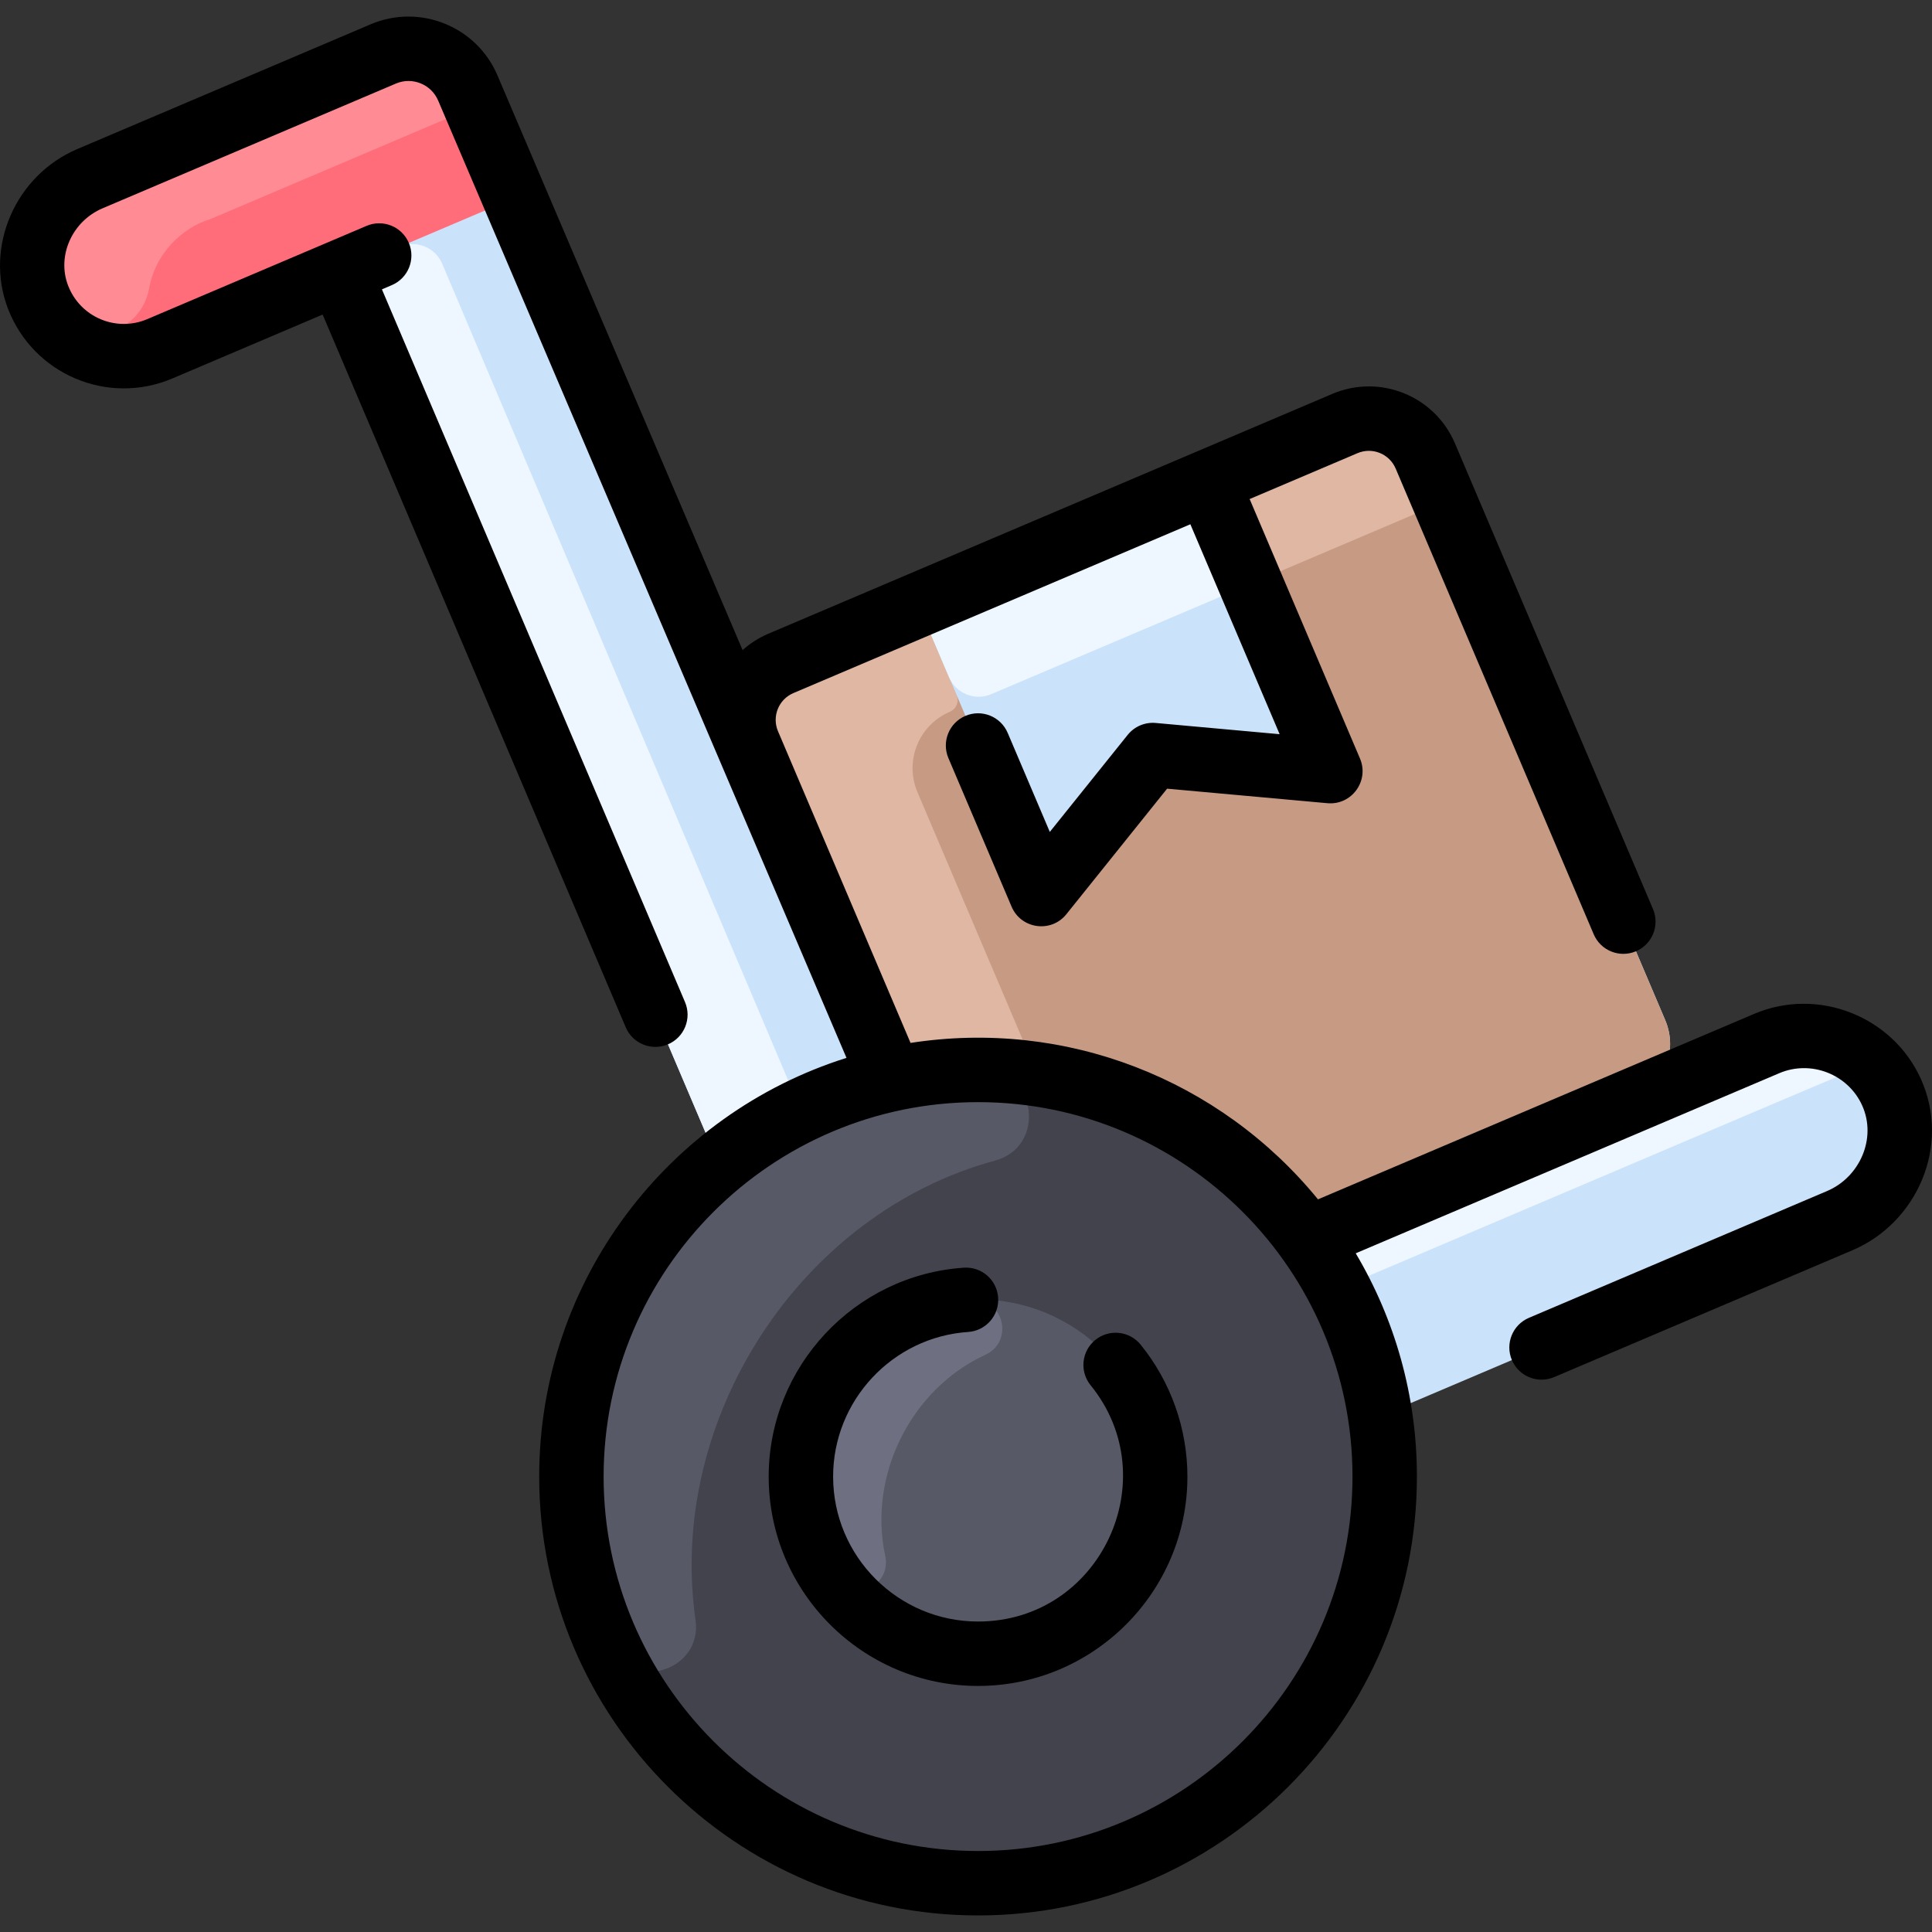 <svg id="Layer_1" enable-background="new 0 0 479.857 479.857" height="512" viewBox="0 0 479.857 479.857" width="512" xmlns="http://www.w3.org/2000/svg"><rect x="0" y="0" width="479.857" height="479.857" fill="#333333" stroke="none"/><path d="m456.942 303.172-208.8 88.8c-12.09 5.14-26.06-.49-31.2-12.59l-132.58-311.745-44.66 18.995c-11.86 5.04-25.61-.72-30.26-12.86-4.44-11.56 1.49-24.55 12.89-29.39l72.87-30.99c8.13-3.46 17.52.32 20.98 8.44l135.23 317.04 14.01-5.96c-7.73 3.29-16.67-.31-19.97-8.05l-59.58-140.11c-3.29-7.74.31-16.68 8.05-19.97l140.12-59.59c7.73-3.29 16.67.32 19.97 8.06l59.58 140.11c3.27 7.7-.27 16.59-7.93 19.92l33.15-14.1c11.95-5.08 25.74.36 31.02 12.16 5.45 12.17-.62 26.61-12.89 31.83z" fill="#cbe3fa"/><path d="m238.993 370.377c6.017 14.202-15.477 24.48-22.051 9.005l-132.58-311.745 14.968-6.37c4.07-1.731 8.772.169 10.497 4.241z" fill="#eef7ff"/><path d="m454.757 258.227c4.793 1.394 4.819 8.081.135 9.806-.869.32-50.685 21.521-181.894 77.317-3.658 1.556-7.879-.149-9.438-3.806-1.561-3.662.137-7.893 3.8-9.451l171.452-72.91c5.254-2.235 10.861-2.435 15.945-.956z" fill="#eef7ff"/><path d="m116.182 21.832 11.65 27.32-88.13 37.48c-11.86 5.04-25.61-.72-30.26-12.86-4.44-11.56 1.49-24.55 12.89-29.39l72.87-30.99c8.13-3.46 17.52.32 20.98 8.44z" fill="#ff6d7a"/><path d="m113.56 28.347-61.228 26.035c-7.267 2.216-13.744 8.656-15.262 17.101-2.521 14.028-22.167 15.875-27.485 2.651-4.706-11.702 1.257-24.874 12.748-29.752l72.87-30.99c8.13-3.46 17.518.321 20.98 8.44 1.075 2.524-.099 5.441-2.623 6.515z" fill="#ff8c95"/><path d="m413.592 253.362-59.58-140.11c-3.3-7.74-12.24-11.35-19.97-8.06l-140.12 59.59c-7.74 3.29-11.34 12.23-8.05 19.97l59.58 140.11c3.3 7.74 12.24 11.34 19.97 8.05l140.24-59.63c7.66-3.33 11.2-12.22 7.93-19.92z" fill="#c79a83"/><path d="m355.674 117.163c1.728 4.065-.166 8.761-4.23 10.49l-33.441 14.227c-4.066 1.73-8.764-.165-10.494-4.231l-7.627-17.927 34.16-14.53c7.73-3.29 16.67.32 19.97 8.06z" fill="#e0b7a3"/><path d="m282.652 325.582-17.23 7.33c-7.73 3.29-16.67-.31-19.97-8.05l-59.58-140.11c-3.29-7.74.31-16.68 8.05-19.97l34.16-14.53 9.513 22.379c.684 1.608-.065 3.467-1.673 4.151-7.738 3.293-11.34 12.23-8.05 19.97z" fill="#e0b7a3"/><path d="m299.882 119.722 25.307 59.496c2.367 5.565-2.059 11.644-8.083 11.099l-26.51-2.399c-2.67-.242-5.283.87-6.96 2.96l-16.654 20.753c-3.786 4.717-11.235 3.689-13.602-1.877l-25.298-59.504z" fill="#cbe3fa"/><path d="m307.509 137.65c1.73 4.067-.165 8.764-4.233 10.493l-57.082 24.268c-4.066 1.729-8.765-.166-10.493-4.232l-7.62-17.926 71.8-30.53z" fill="#eef7ff"/><circle cx="242.922" cy="366.742" fill="#42434d" r="101"/><path d="m150.922 408.477c-30.549-67.225 19.767-143.668 93.32-142.726 13.264.17 15.7 19.033 2.898 22.506-48.475 13.148-81.507 64.278-74.398 114.017 1.864 13.044-16.368 18.199-21.82 6.203z" fill="#585966"/><circle cx="242.922" cy="366.742" fill="#585966" r="44"/><path d="m207.031 392.202c-5.502-7.743-8.561-17.343-8.054-27.677 1.111-22.642 19.703-41.062 42.566-41.761 7.81-.239 10.309 10.448 3.212 13.716-18.558 8.546-29.182 30.04-24.891 49.953 1.638 7.602-8.329 12.109-12.833 5.769z" fill="#6e6f80"/><g><path d="m477.136 268.071c-7.027-15.692-25.621-22.986-41.451-16.253l-108.331 46.069c-24.42-29.889-62.656-44.83-101.199-38.855l-32.921-77.413c-1.56-3.667.155-7.917 3.821-9.477l98.598-41.93 22.173 52.141-30.779-2.79c-2.676-.24-5.285.87-6.962 2.96l-19.343 24.104-10.459-24.596c-1.729-4.065-6.426-5.961-10.493-4.231-4.065 1.729-5.96 6.427-4.231 10.493l15.692 36.901c2.364 5.556 9.82 6.591 13.602 1.876l25.024-31.186 39.821 3.609c6.017.543 10.449-5.537 8.085-11.098l-27.406-64.446 26.79-11.393c3.672-1.563 7.914.146 9.477 3.822l49.187 115.663c1.729 4.066 6.427 5.96 10.493 4.231 4.065-1.729 5.96-6.427 4.231-10.493l-49.185-115.661c-5.023-11.807-18.643-17.311-30.463-12.284l-140.113 59.584c-2.364 1.005-4.491 2.384-6.356 4.044l-60.895-142.765c-5.185-12.159-19.302-17.844-31.468-12.669l-72.874 30.99c-15.379 6.54-23.109 24.316-17.233 39.626 6.266 16.318 24.759 24.196 40.867 17.346l37.298-15.861 75.28 177.022c1.735 4.079 6.44 5.955 10.493 4.231 4.065-1.729 5.96-6.427 4.231-10.493l-75.279-177.022 2.454-1.044c4.065-1.729 5.96-6.427 4.231-10.493-1.729-4.065-6.427-5.961-10.493-4.231l-54.477 23.167c-7.698 3.271-16.627-.436-19.668-8.356-2.825-7.361 1.014-15.959 8.558-19.168l72.874-30.99c4.057-1.724 8.761.171 10.489 4.223l101.42 237.773c-44.188 13.915-76.324 55.271-76.324 103.994 0 60.103 48.897 109 109 109s109-48.897 109-109c0-20.236-5.55-39.197-15.197-55.454l105.221-44.746c7.864-3.341 17.098.277 20.586 8.069 3.63 8.103-.589 17.745-8.721 21.203l-74.065 31.497c-4.065 1.729-5.96 6.427-4.231 10.493 1.735 4.079 6.44 5.955 10.493 4.231l74.065-31.497c16.125-6.858 24.457-25.955 17.063-42.467zm-234.214 191.671c-51.28 0-93-41.72-93-93s41.72-93 93-93 93 41.72 93 93-41.72 93-93 93z"/><path d="m272.044 332.807c-3.429 2.786-3.95 7.825-1.164 11.254 18.925 23.294 2.42 58.681-27.958 58.681-19.851 0-36-16.149-36-36 0-18.877 14.734-34.654 33.543-35.918 4.408-.296 7.742-4.11 7.446-8.518-.297-4.408-4.089-7.738-8.519-7.446-27.18 1.826-48.471 24.616-48.471 51.882 0 28.673 23.327 52 52 52s52-23.327 52-52c0-11.907-4.128-23.545-11.624-32.771-2.785-3.428-7.822-3.95-11.253-1.164z"/></g></svg>